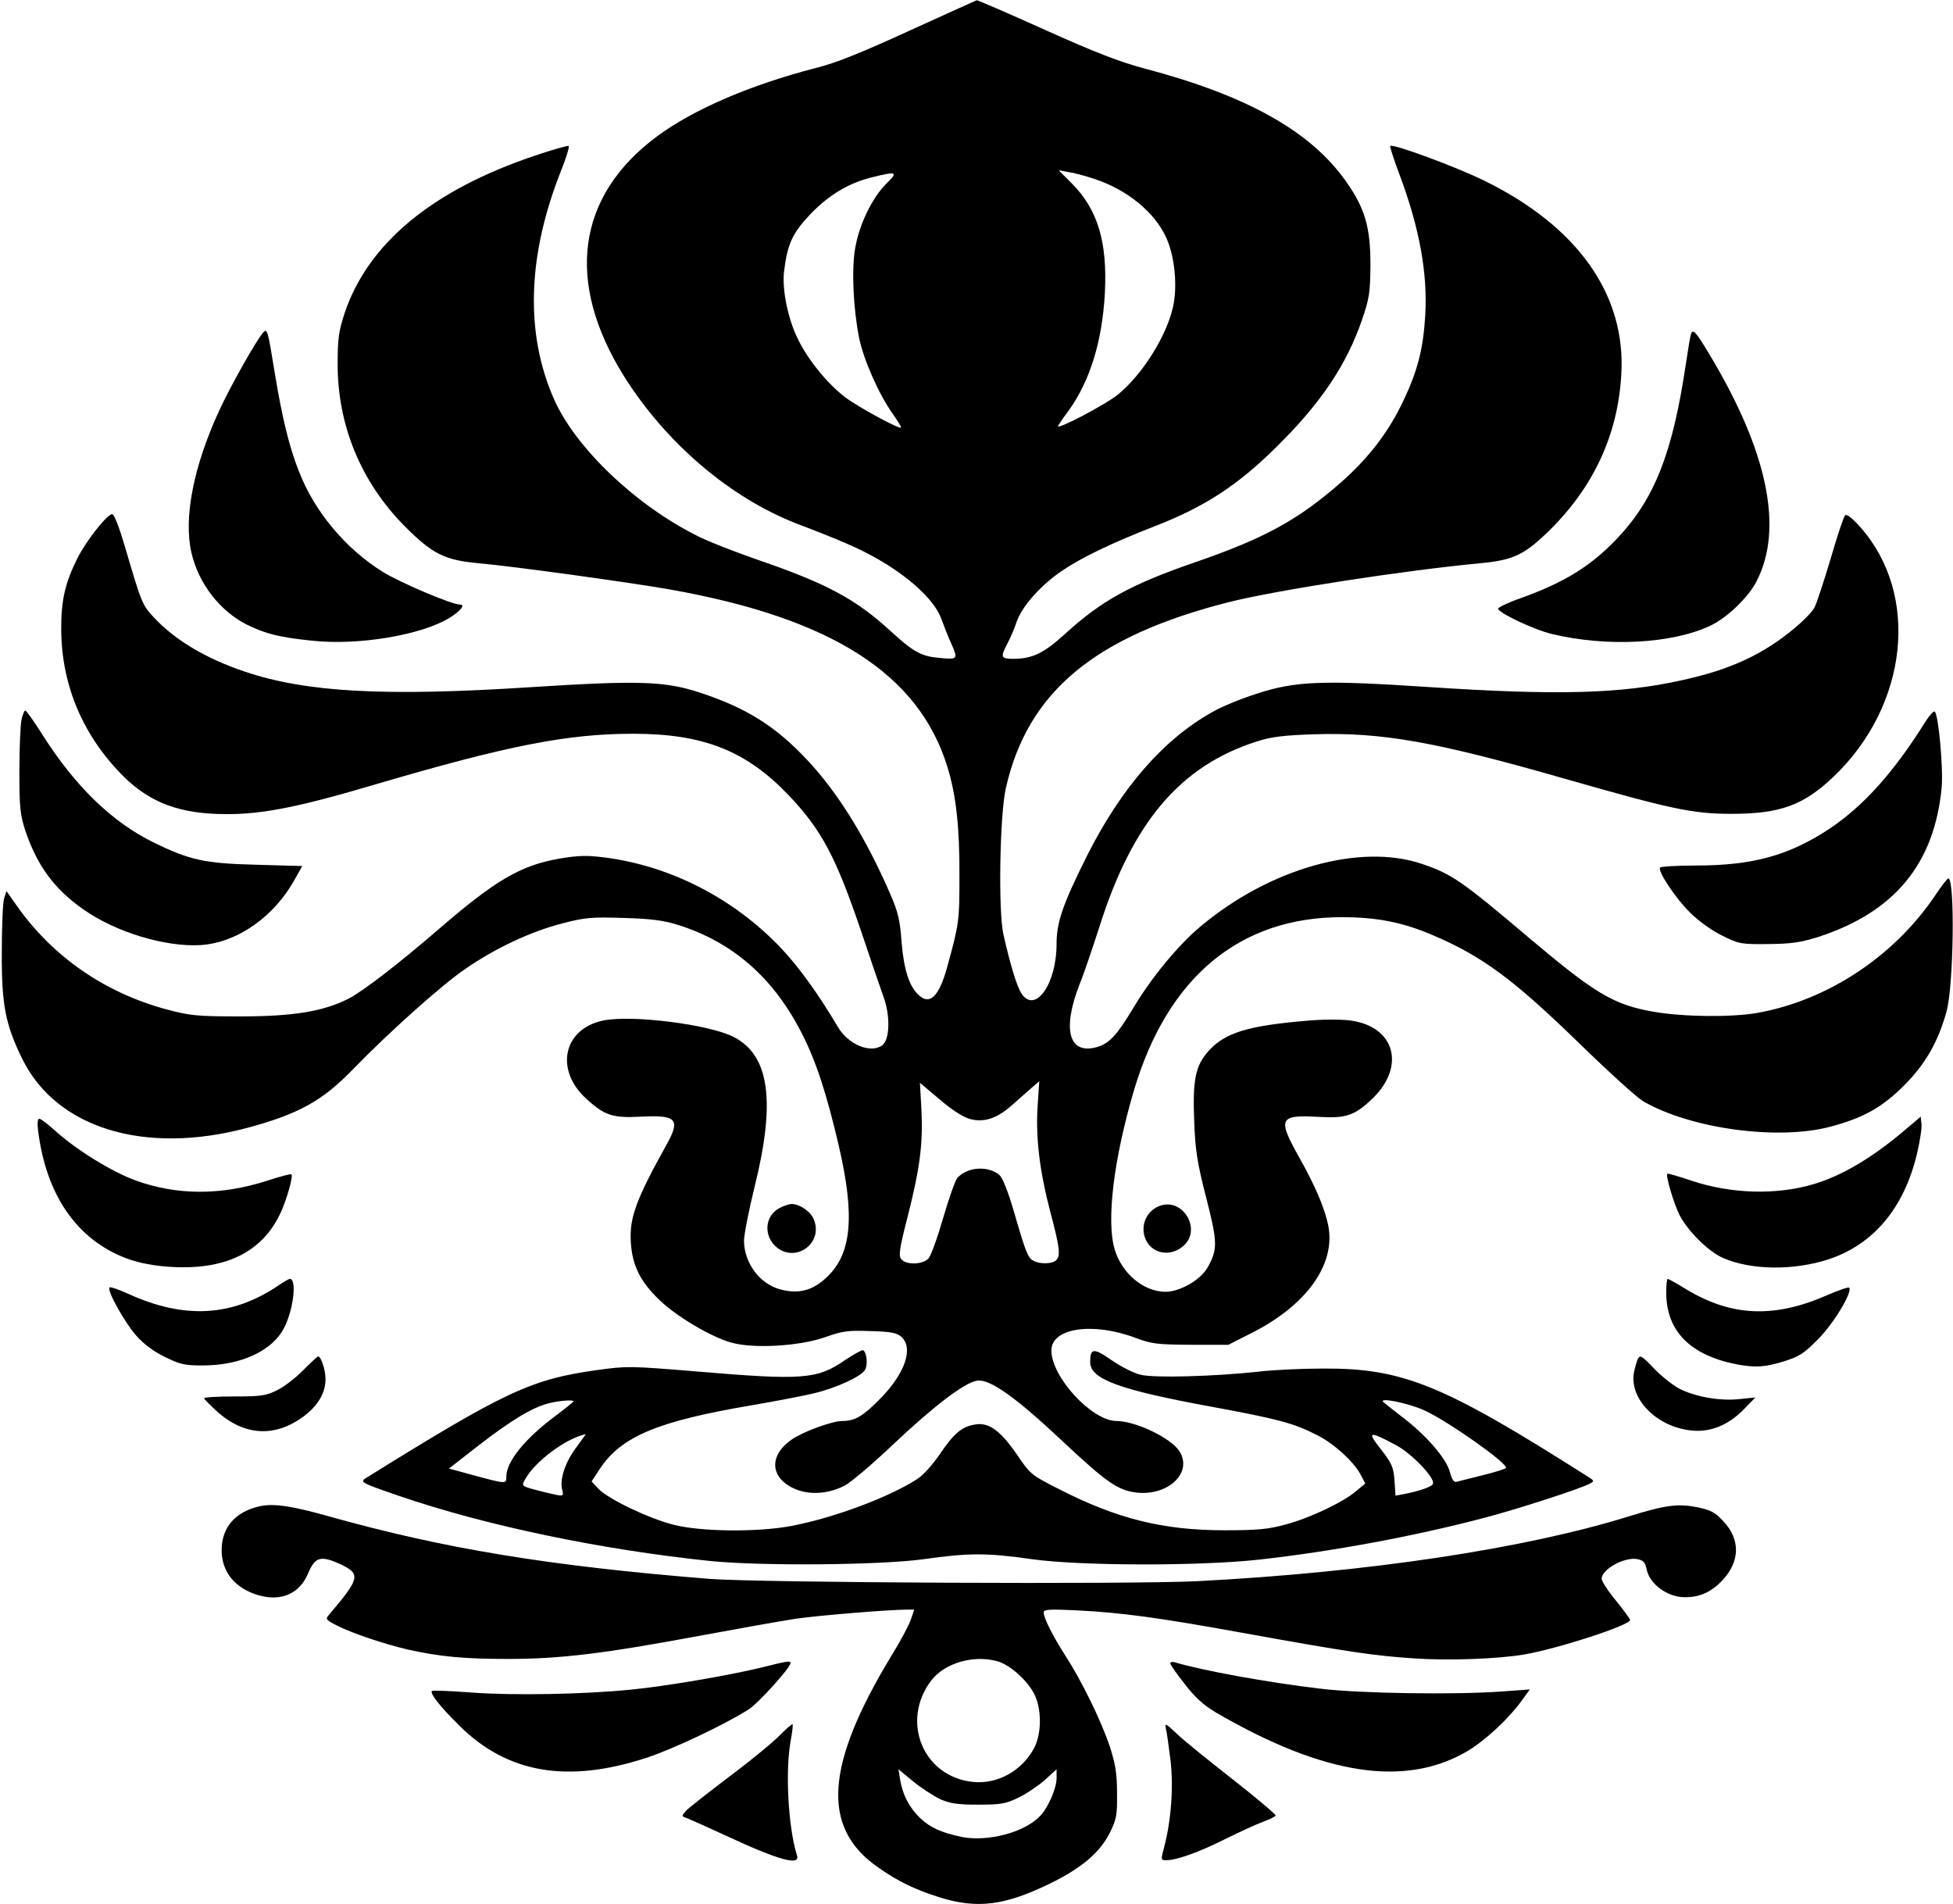 <?xml version="1.0" standalone="no"?>
<!DOCTYPE svg PUBLIC "-//W3C//DTD SVG 20010904//EN"
 "http://www.w3.org/TR/2001/REC-SVG-20010904/DTD/svg10.dtd">
<svg version="1.0" xmlns="http://www.w3.org/2000/svg"
 width="756pt" height="737pt" viewBox="0 0 756 737"
 preserveAspectRatio="xMidYMid meet">

<g transform="translate(0,737) scale(0.1,-0.1)"
fill="#000000" stroke="none">
<path d="M3520 7251 c-188 -86 -284 -125 -365 -145 -251 -65 -470 -159 -612
-264 -311 -231 -356 -563 -127 -929 163 -259 411 -470 669 -570 66 -25 152
-59 190 -76 183 -77 336 -199 369 -293 10 -27 26 -68 37 -92 28 -63 27 -65
-39 -59 -75 6 -104 22 -192 102 -136 126 -251 187 -516 278 -89 31 -195 72
-235 93 -239 119 -471 341 -554 528 -112 253 -104 552 24 878 22 54 36 100 32
103 -4 2 -61 -14 -126 -36 -402 -134 -652 -342 -742 -614 -22 -68 -26 -98 -26
-195 0 -236 90 -455 258 -625 108 -109 156 -133 287 -145 129 -11 584 -74 738
-101 629 -111 967 -327 1078 -689 33 -108 47 -234 46 -420 0 -176 -1 -184 -48
-355 -31 -111 -66 -146 -108 -108 -38 33 -59 99 -68 206 -6 85 -13 116 -44
187 -94 217 -202 391 -319 516 -123 132 -237 204 -417 263 -136 45 -239 48
-660 21 -559 -36 -863 -20 -1101 60 -152 51 -273 123 -355 212 -43 46 -47 56
-110 271 -23 78 -42 127 -50 127 -19 0 -101 -104 -134 -170 -48 -96 -64 -164
-63 -280 2 -216 86 -411 243 -567 103 -101 219 -144 395 -144 141 -1 286 28
585 117 504 148 737 194 990 194 272 0 437 -65 601 -236 130 -136 185 -241
284 -533 34 -102 72 -213 84 -246 28 -74 26 -169 -4 -191 -45 -33 -132 3 -172
72 -77 130 -154 236 -224 309 -183 190 -424 313 -677 346 -71 9 -103 8 -175
-4 -150 -26 -247 -82 -466 -271 -156 -135 -299 -245 -353 -272 -97 -49 -213
-68 -418 -68 -169 0 -194 3 -285 27 -238 64 -440 203 -579 400 l-41 58 -9 -28
c-5 -15 -9 -109 -9 -208 -1 -205 14 -280 79 -413 132 -269 474 -374 873 -267
196 53 289 104 405 224 141 145 347 330 439 392 116 80 253 144 374 175 88 23
112 25 238 21 108 -3 156 -10 210 -27 212 -67 368 -204 477 -416 57 -111 97
-234 145 -439 63 -271 50 -417 -45 -507 -56 -54 -111 -68 -184 -48 -78 22
-137 102 -138 187 0 23 18 115 40 205 84 336 59 514 -81 585 -94 48 -395 86
-504 63 -155 -32 -189 -192 -64 -304 70 -64 102 -74 211 -68 138 7 153 -10 98
-109 -118 -212 -144 -283 -138 -377 5 -88 36 -152 109 -222 64 -63 198 -143
278 -166 85 -25 263 -15 364 20 70 25 90 27 177 24 79 -2 102 -7 119 -22 49
-44 14 -144 -85 -243 -64 -65 -95 -83 -144 -83 -38 0 -151 -41 -194 -71 -94
-64 -85 -155 19 -195 55 -21 125 -15 185 16 23 12 106 82 185 157 162 153 278
241 327 249 49 8 149 -63 333 -236 170 -159 212 -188 284 -197 124 -14 220 78
166 161 -34 51 -170 116 -243 116 -95 0 -252 170 -252 273 0 87 159 111 325
49 64 -24 83 -26 215 -27 l145 0 89 45 c216 109 329 269 297 420 -14 67 -52
154 -111 259 -86 153 -79 167 76 158 105 -6 138 5 207 71 129 125 87 278 -84
302 -37 5 -107 5 -173 -1 -223 -19 -312 -46 -374 -113 -55 -59 -66 -114 -59
-280 4 -109 12 -158 46 -291 45 -175 45 -201 5 -272 -28 -48 -107 -93 -163
-93 -85 1 -168 71 -196 164 -33 111 -4 350 75 617 130 437 409 669 804 669
137 0 236 -20 351 -69 191 -81 312 -170 565 -416 113 -110 225 -212 250 -227
184 -107 522 -153 725 -99 128 34 200 74 286 160 82 82 132 169 164 286 28
100 33 516 7 515 -4 0 -27 -30 -51 -66 -160 -237 -418 -407 -691 -455 -101
-17 -284 -15 -399 5 -155 27 -226 70 -481 285 -262 222 -300 248 -415 287
-240 82 -592 -18 -859 -243 -84 -70 -190 -198 -258 -313 -64 -106 -92 -137
-139 -152 -111 -33 -139 65 -70 242 17 41 50 140 76 220 128 407 314 626 610
720 55 18 102 24 223 28 261 8 467 -28 969 -172 412 -118 496 -136 645 -136
189 0 279 33 395 143 290 276 336 706 104 967 -32 36 -53 52 -59 45 -5 -5 -31
-82 -56 -169 -26 -87 -54 -172 -62 -187 -8 -16 -41 -50 -73 -77 -125 -105
-252 -164 -441 -205 -238 -53 -486 -59 -983 -26 -408 27 -513 23 -662 -26 -60
-19 -138 -51 -172 -71 -190 -106 -354 -295 -487 -560 -93 -187 -116 -254 -116
-338 0 -155 -83 -272 -136 -191 -18 27 -44 114 -70 230 -20 90 -14 463 10 566
85 372 344 587 865 719 185 46 667 121 971 150 130 12 172 33 271 130 169 168
262 369 275 600 19 309 -169 574 -531 751 -110 54 -354 144 -363 134 -3 -2 14
-53 36 -112 77 -206 109 -381 99 -546 -8 -128 -29 -211 -84 -327 -56 -120
-135 -223 -243 -318 -166 -145 -294 -215 -560 -307 -253 -87 -367 -150 -511
-282 -81 -73 -124 -93 -198 -93 -46 0 -49 6 -22 58 11 20 28 59 37 87 21 59
93 140 174 195 78 53 193 108 362 174 191 74 321 159 468 305 172 169 272 318
332 492 29 85 32 105 33 214 0 146 -21 218 -94 322 -137 195 -383 333 -781
438 -92 24 -193 63 -384 149 -142 64 -262 116 -265 115 -3 -1 -121 -54 -261
-118z m715 -573 c128 -42 235 -129 280 -229 33 -74 44 -190 25 -270 -26 -112
-117 -257 -211 -335 -47 -39 -245 -143 -233 -122 4 7 22 34 41 59 83 116 130
269 140 456 10 197 -28 323 -129 424 l-50 50 38 -7 c22 -3 66 -15 99 -26z
m-805 -20 c-55 -55 -105 -159 -120 -251 -14 -82 -7 -232 16 -347 18 -85 77
-218 130 -292 19 -28 34 -51 32 -53 -7 -7 -167 80 -217 118 -68 52 -143 144
-181 222 -40 79 -63 194 -55 264 13 106 32 148 100 220 72 76 151 123 241 145
97 24 102 21 54 -26z m324 -3619 c55 -15 106 2 164 54 26 23 60 53 76 67 l29
25 -6 -90 c-9 -124 7 -256 48 -413 38 -143 41 -172 23 -190 -14 -14 -62 -16
-87 -2 -22 11 -30 31 -76 190 -23 79 -44 131 -56 142 -44 37 -124 32 -163 -11
-8 -9 -33 -79 -55 -155 -22 -76 -47 -146 -57 -157 -22 -24 -86 -26 -105 -3
-11 14 -8 39 24 163 48 189 60 282 54 413 l-6 107 76 -64 c47 -41 92 -69 117
-76z"/>
<path d="M1019 6083 c-26 -28 -128 -210 -169 -299 -101 -218 -140 -418 -109
-553 27 -119 110 -226 215 -279 74 -36 127 -49 254 -62 178 -19 421 22 529 88
44 27 64 52 41 52 -31 0 -232 85 -299 127 -143 89 -264 233 -324 389 -38 95
-66 212 -95 390 -25 155 -28 165 -43 147z"/>
<path d="M6546 6078 c-3 -7 -12 -62 -21 -123 -51 -339 -120 -515 -263 -667
-102 -108 -205 -172 -375 -233 -49 -17 -88 -36 -88 -41 1 -16 140 -82 209 -98
211 -51 464 -38 612 32 65 30 149 111 180 173 105 204 42 503 -182 876 -52 87
-65 102 -72 81z"/>
<path d="M83 4583 c-4 -21 -8 -110 -8 -198 0 -141 3 -168 23 -230 46 -136 112
-226 225 -305 124 -88 317 -146 453 -138 142 9 286 110 366 256 l28 50 -178 5
c-201 5 -258 18 -399 87 -160 79 -301 216 -426 412 -34 54 -65 98 -69 98 -4 0
-11 -17 -15 -37z"/>
<path d="M7454 4578 c-122 -196 -240 -327 -371 -415 -157 -104 -298 -143 -518
-143 -74 0 -136 -4 -139 -8 -9 -15 58 -116 115 -173 34 -34 84 -70 125 -90 66
-33 73 -34 179 -33 91 1 124 6 195 28 293 96 447 281 476 576 7 74 -12 286
-27 296 -5 2 -20 -15 -35 -38z"/>
<path d="M7370 2993 c-126 -107 -245 -176 -352 -207 -144 -42 -317 -37 -470
14 -50 17 -92 29 -94 27 -7 -7 26 -118 47 -159 32 -63 113 -143 169 -167 110
-48 274 -49 409 -5 174 58 292 199 342 410 11 47 19 98 17 114 l-3 28 -65 -55z"/>
<path d="M147 2998 c30 -251 149 -425 341 -498 78 -30 197 -42 296 -31 145 17
246 86 302 206 24 52 50 143 42 150 -2 2 -46 -9 -97 -26 -176 -56 -346 -56
-506 2 -93 34 -229 118 -311 192 -29 26 -56 47 -62 47 -6 0 -8 -17 -5 -42z"/>
<path d="M3017 2694 c-54 -29 -62 -100 -18 -145 74 -73 191 6 151 102 -13 31
-55 59 -87 59 -10 -1 -31 -8 -46 -16z"/>
<path d="M4485 2701 c-47 -20 -70 -73 -53 -121 21 -61 95 -78 147 -34 77 64
-2 194 -94 155z"/>
<path d="M1077 2394 c-178 -120 -363 -131 -580 -32 -37 17 -70 28 -73 25 -11
-11 57 -133 102 -185 30 -34 67 -62 112 -84 59 -29 76 -33 147 -33 148 0 270
57 315 146 36 70 50 189 22 189 -4 0 -25 -12 -45 -26z"/>
<path d="M6450 2367 c0 -149 93 -243 274 -278 72 -13 107 -11 182 12 60 19 77
30 134 88 61 62 132 182 118 197 -4 3 -41 -10 -85 -29 -205 -90 -371 -83 -546
23 -36 22 -68 40 -71 40 -4 0 -6 -24 -6 -53z"/>
<path d="M3270 2105 c-107 -74 -163 -78 -577 -43 -254 21 -267 21 -383 5 -255
-36 -353 -82 -889 -415 -30 -18 -30 -19 124 -72 335 -115 781 -208 1205 -252
202 -20 656 -16 825 7 176 25 245 25 420 0 187 -26 644 -27 875 -2 289 32 605
91 875 162 130 34 377 114 410 133 17 9 16 11 -6 25 -561 357 -717 421 -1024
420 -82 0 -196 -5 -252 -12 -178 -19 -406 -25 -458 -12 -26 6 -77 32 -113 57
-69 48 -82 46 -82 -8 0 -66 111 -107 471 -173 254 -47 317 -63 408 -110 64
-32 140 -101 167 -151 l19 -36 -35 -29 c-51 -44 -183 -106 -275 -130 -65 -18
-109 -22 -235 -22 -237 0 -416 44 -642 160 -105 53 -110 57 -160 131 -64 93
-108 126 -159 119 -54 -7 -85 -33 -140 -114 -31 -45 -66 -84 -92 -100 -111
-70 -317 -147 -482 -179 -131 -25 -354 -23 -460 5 -97 25 -250 99 -288 138
l-27 29 32 49 c83 125 224 184 583 245 99 17 209 38 245 47 88 21 186 66 199
92 11 20 6 67 -8 75 -3 2 -35 -15 -71 -39z m-1050 -159 c0 -2 -31 -27 -68 -55
-119 -88 -192 -178 -192 -236 0 -30 2 -30 -142 9 l-80 22 118 92 c127 98 208
146 270 161 42 10 94 14 94 7z m3294 -35 c88 -40 316 -200 316 -222 0 -4 -39
-16 -87 -28 -49 -12 -95 -24 -103 -26 -12 -4 -19 7 -28 39 -14 52 -93 143
-186 213 -34 26 -65 51 -71 56 -21 20 95 -3 159 -32z m-3283 -143 c-42 -55
-65 -123 -55 -163 7 -29 9 -29 -70 -10 -94 24 -90 21 -69 56 39 66 155 152
230 168 2 1 -15 -22 -36 -51z m3174 8 c61 -33 150 -126 142 -149 -3 -11 -51
-28 -113 -40 l-32 -6 -4 59 c-4 52 -10 66 -53 121 -55 70 -47 72 60 15z"/>
<path d="M6341 2112 c-5 -10 -12 -34 -16 -54 -19 -103 90 -213 225 -225 72 -7
141 21 201 83 l44 45 -60 -6 c-77 -9 -176 9 -238 42 -26 15 -70 50 -97 79 -43
45 -51 50 -59 36z"/>
<path d="M1174 2067 c-28 -29 -73 -64 -100 -77 -43 -22 -62 -25 -166 -25 -65
0 -118 -3 -118 -7 0 -3 23 -26 50 -51 106 -95 225 -102 337 -18 55 42 83 90
83 143 0 36 -17 88 -29 88 -3 -1 -29 -25 -57 -53z"/>
<path d="M1010 1541 c-97 -20 -152 -81 -152 -171 0 -84 51 -147 141 -174 89
-26 161 5 194 85 27 63 48 69 122 36 83 -39 80 -54 -43 -199 -13 -15 -9 -19
35 -41 57 -29 183 -71 273 -92 123 -27 215 -36 385 -36 205 0 375 21 745 90
146 27 314 57 373 66 94 13 347 34 429 35 l27 0 -14 -41 c-8 -22 -41 -84 -74
-137 -257 -424 -273 -666 -53 -819 78 -55 142 -86 240 -117 145 -45 251 -32
427 54 123 60 194 121 232 198 25 51 28 67 27 152 0 75 -6 112 -28 180 -33 99
-109 255 -174 355 -48 75 -81 141 -82 164 0 12 22 13 130 8 174 -9 314 -28
640 -87 409 -74 511 -89 666 -99 131 -9 322 -2 423 15 129 22 411 113 411 134
0 4 -25 38 -55 75 -30 36 -55 75 -55 84 0 38 91 87 140 76 22 -5 29 -13 34
-39 11 -56 79 -107 145 -108 61 -1 106 20 150 67 67 73 68 157 2 227 -31 34
-48 43 -100 54 -75 15 -123 9 -262 -34 -407 -127 -1017 -218 -1674 -252 -259
-13 -1703 -6 -1890 9 -619 50 -1021 116 -1465 240 -148 42 -217 52 -270 42z
m2851 -601 c47 -13 114 -72 141 -124 31 -57 31 -155 1 -212 -47 -88 -142 -141
-237 -131 -193 20 -281 235 -161 393 52 67 163 100 256 74z m-221 -534 c36
-16 66 -21 145 -21 87 0 107 3 155 26 30 14 76 45 103 68 l47 43 0 -34 c0 -39
-32 -113 -63 -146 -59 -64 -203 -102 -304 -82 -80 17 -122 36 -161 73 -42 40
-67 89 -77 145 l-7 44 58 -48 c32 -26 79 -56 104 -68z"/>
<path d="M2940 914 c-121 -29 -364 -71 -500 -84 -179 -18 -457 -23 -614 -11
-82 6 -151 9 -154 6 -9 -9 32 -61 107 -135 185 -183 416 -223 719 -125 101 32
306 129 399 188 38 24 162 161 163 180 0 10 -12 8 -120 -19z"/>
<path d="M4530 932 c0 -5 25 -41 56 -80 41 -53 73 -82 122 -111 420 -244 735
-291 977 -146 66 40 157 125 205 192 l32 44 -109 -8 c-182 -13 -544 -8 -703
11 -203 24 -461 71 -562 102 -10 3 -18 1 -18 -4z"/>
<path d="M3019 654 c-24 -25 -111 -97 -194 -159 -82 -62 -158 -122 -169 -133
-18 -21 -18 -22 0 -28 11 -4 80 -35 154 -69 206 -96 289 -118 275 -76 -34 108
-46 327 -24 445 6 32 9 60 7 62 -3 2 -24 -17 -49 -42z"/>
<path d="M4513 680 c4 -14 11 -69 18 -123 12 -103 3 -230 -24 -334 -14 -52
-14 -53 8 -53 40 0 129 32 230 83 55 27 120 57 145 66 25 9 46 20 48 24 1 4
-73 67 -165 139 -92 72 -190 151 -217 177 -43 41 -48 43 -43 21z"/>
</g>
</svg>

